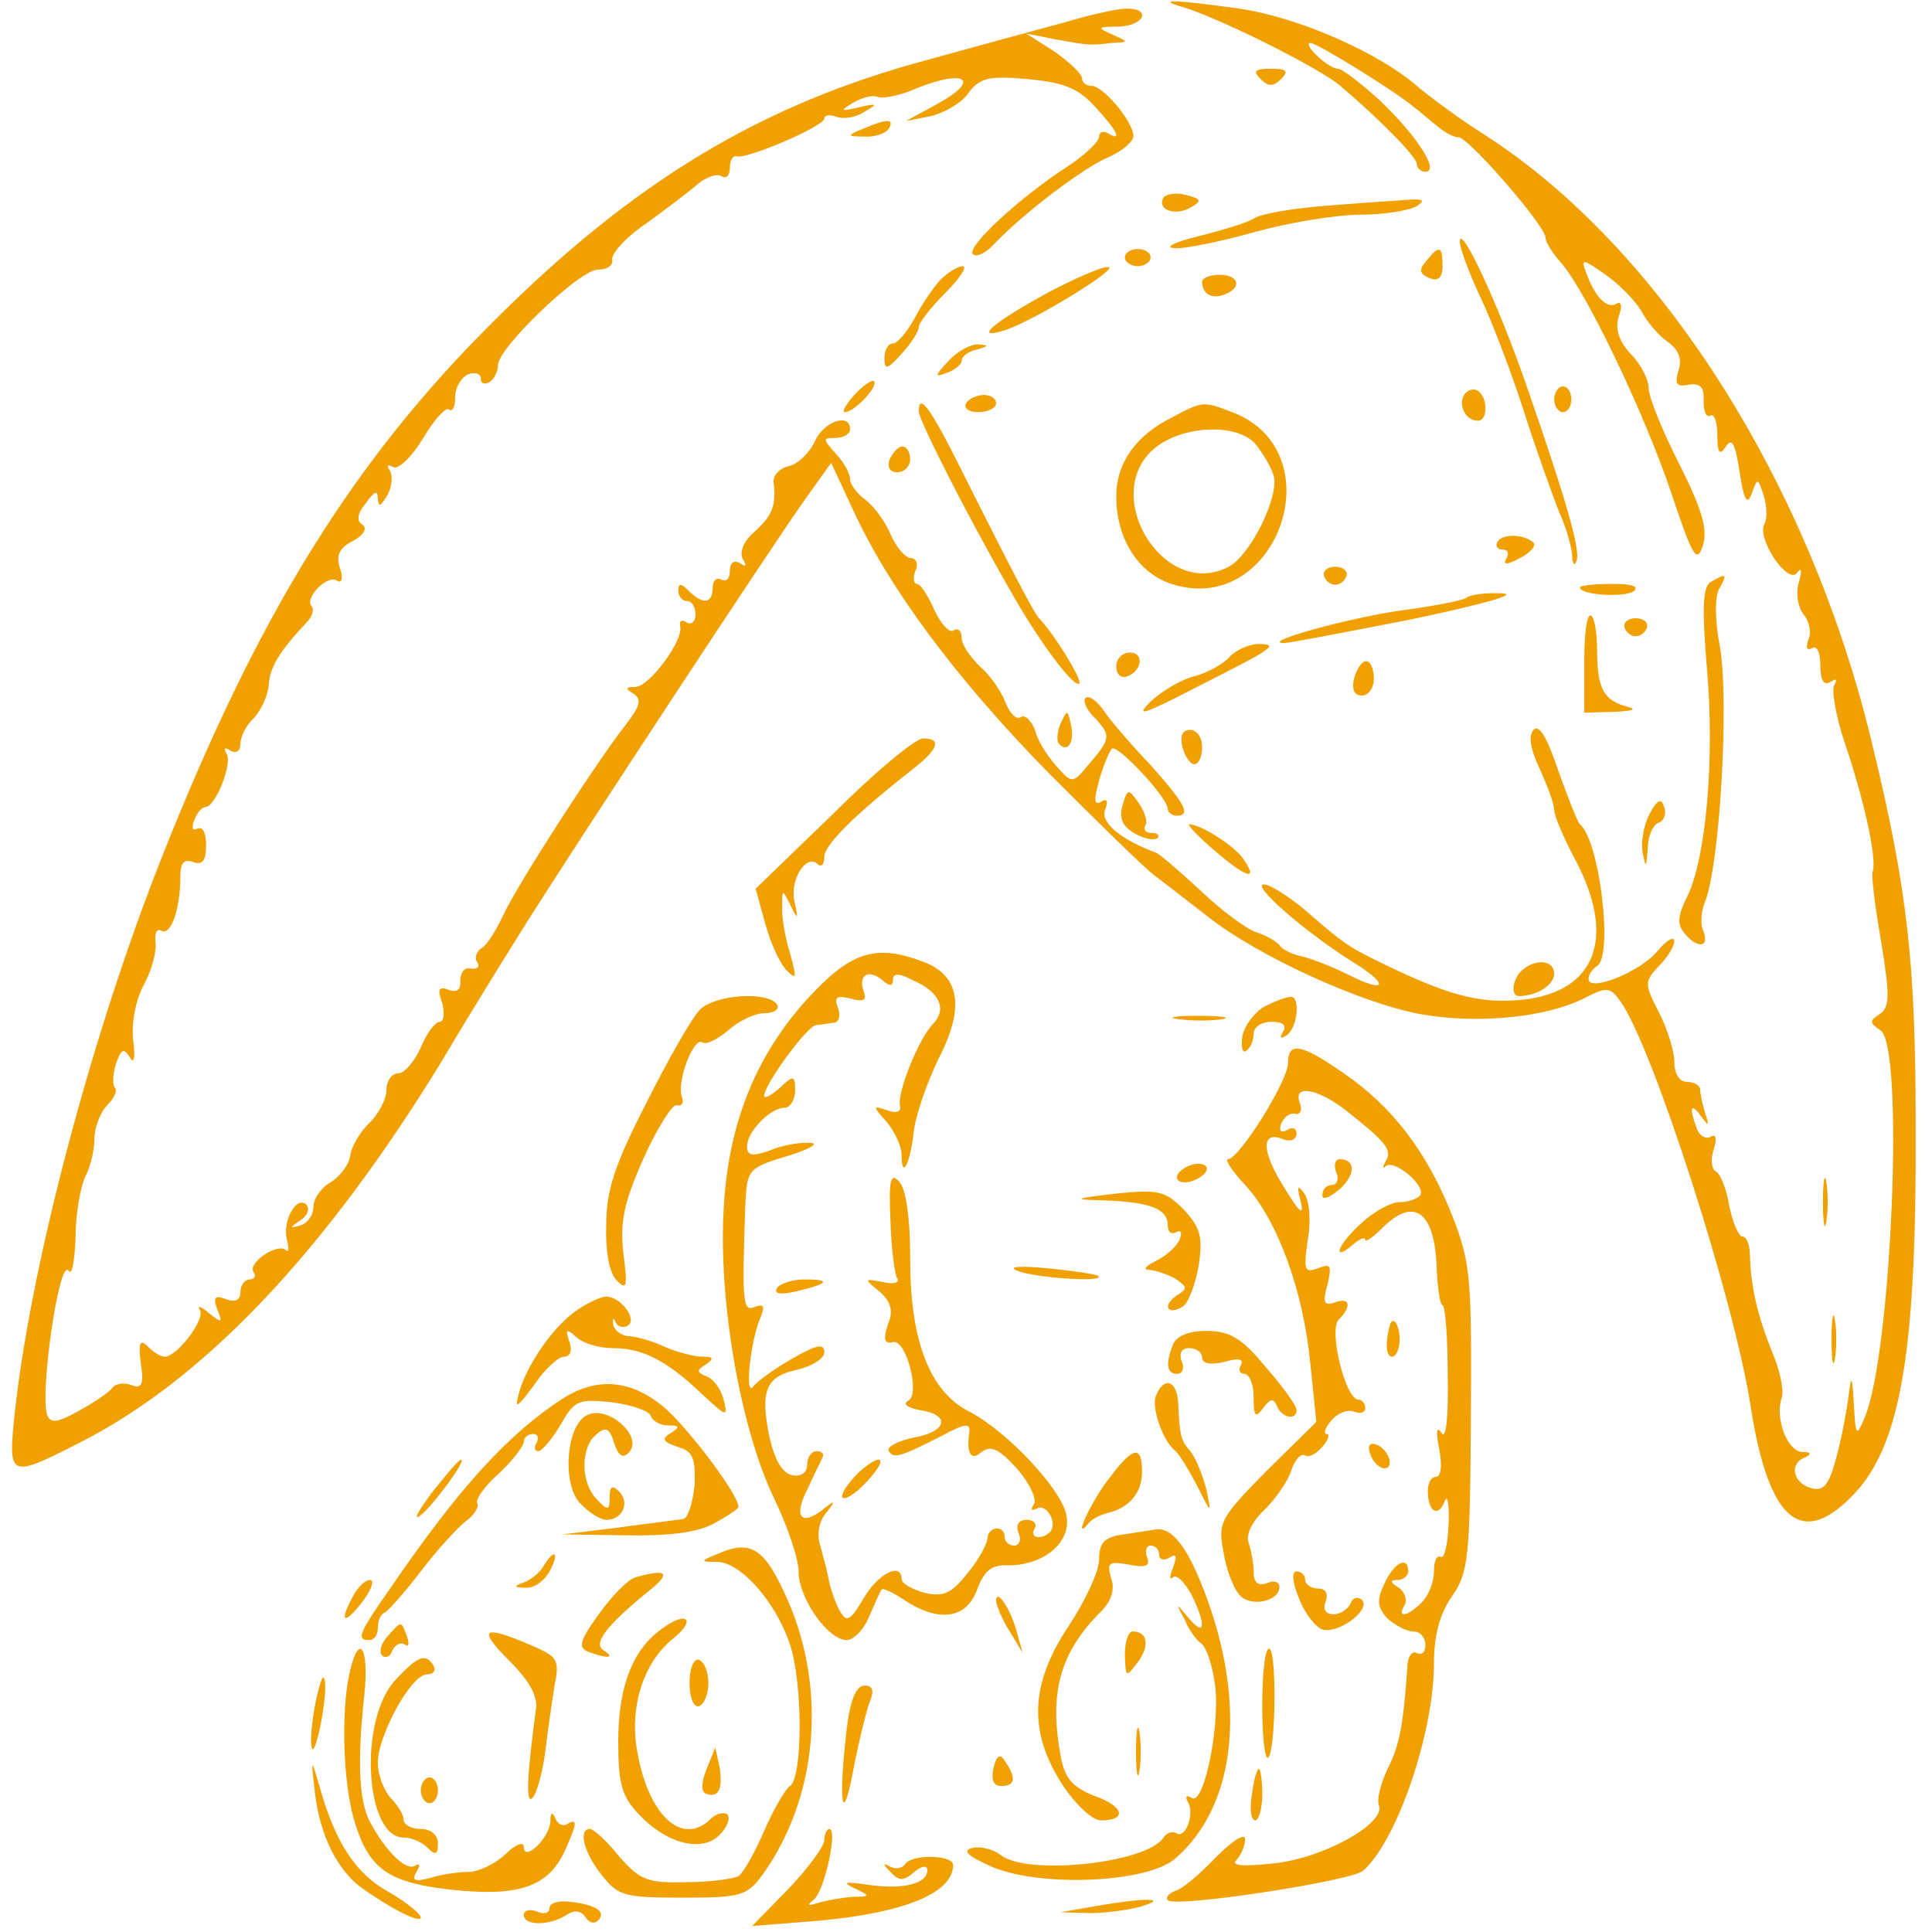 <svg version="1.0" xmlns="http://www.w3.org/2000/svg" width="225pt" height="225pt" viewBox="0 0 225 225" preserveAspectRatio="xMidYMid meet"> <g transform="translate(0,225) scale(0.1,-0.1)" fill="#f0a000" stroke="none"><path d="M1380 2241 c44 -14 156 -70 181 -91 47 -40 89 -83 89 -91 0 -5 5 -9 10 -9 17 0 -9 41 -53 83 -22 20 -44 37 -49 37 -5 0 -16 7 -24 15 -9 8 -12 15 -8 15 8 0 100 -57 121 -75 7 -5 19 -16 27 -22 8 -7 19 -13 25 -13 11 0 101 -103 101 -117 0 -5 8 -18 18 -29 29 -33 97 -175 128 -267 25 -75 30 -84 37 -63 6 19 0 41 -27 95 -20 39 -36 79 -36 89 0 10 -9 28 -21 40 -14 15 -18 29 -14 43 5 13 3 19 -3 15 -11 -6 -25 9 -35 37 -6 16 -4 16 23 -3 17 -12 35 -31 42 -43 6 -12 20 -28 30 -35 13 -9 17 -20 13 -33 -5 -16 -3 -20 12 -17 13 2 18 -3 17 -19 0 -12 3 -20 8 -17 4 3 8 -7 8 -23 0 -21 3 -24 10 -13 7 11 11 3 16 -30 5 -33 9 -39 14 -25 7 19 7 19 14 -2 4 -13 4 -27 1 -33 -10 -16 27 -72 38 -57 5 7 6 3 2 -11 -4 -13 -1 -29 5 -37 7 -8 10 -22 6 -30 -3 -9 -2 -13 4 -10 6 4 10 -5 10 -20 0 -17 4 -24 12 -19 7 4 8 3 4 -4 -3 -6 2 -37 13 -69 22 -65 37 -133 32 -148 -2 -5 3 -43 10 -83 10 -62 10 -75 -2 -83 -12 -8 -12 -10 1 -19 28 -18 13 -374 -18 -450 -10 -24 -11 -23 -13 15 -2 33 -3 35 -6 10 -2 -16 -8 -49 -14 -71 -9 -34 -15 -41 -30 -37 -21 6 -26 29 -6 36 7 4 6 6 -4 6 -18 1 -32 40 -24 63 3 8 -2 32 -11 53 -17 42 -25 76 -26 113 0 12 -4 22 -9 22 -4 0 -11 16 -15 35 -3 19 -10 38 -16 41 -5 3 -6 15 -2 26 4 13 2 18 -4 14 -5 -3 -13 1 -16 10 -9 24 -7 31 5 14 9 -12 10 -12 5 3 -3 10 -6 23 -6 28 0 5 -7 9 -15 9 -9 0 -15 9 -15 23 0 12 -8 39 -18 58 -17 33 -17 36 0 54 10 10 18 23 18 29 -1 6 -9 1 -20 -12 -20 -24 -80 -48 -80 -32 0 5 5 12 10 15 19 12 3 146 -20 165 -3 3 -14 31 -25 62 -13 38 -22 55 -29 48 -6 -6 -4 -22 7 -45 9 -20 17 -41 17 -48 0 -7 11 -33 25 -59 49 -93 22 -157 -70 -163 -45 -3 -81 7 -155 43 -41 20 -45 23 -90 62 -19 16 -41 30 -48 30 -16 0 50 -57 103 -90 44 -27 40 -38 -5 -15 -18 9 -41 18 -53 21 -11 2 -23 8 -26 12 -3 5 -15 12 -27 16 -11 3 -41 25 -66 49 -25 23 -48 43 -52 44 -40 15 -65 35 -59 50 4 10 2 14 -5 9 -8 -4 -8 3 -2 25 5 18 12 34 15 37 6 6 65 -57 65 -70 0 -4 5 -8 10 -8 18 0 10 14 -30 59 -22 23 -47 52 -55 64 -8 11 -17 18 -21 14 -3 -3 1 -13 10 -22 20 -21 20 -25 -5 -54 -20 -24 -20 -24 -38 -4 -10 11 -22 29 -25 41 -4 12 -12 20 -17 17 -5 -4 -13 4 -18 17 -5 13 -18 32 -30 42 -11 11 -21 25 -21 33 0 8 -4 12 -9 9 -5 -4 -15 7 -23 24 -7 16 -16 30 -20 30 -4 0 -5 7 -2 15 4 8 1 15 -5 15 -6 0 -17 12 -24 28 -6 15 -20 33 -29 40 -10 7 -18 18 -18 24 0 6 -7 20 -17 30 -15 17 -15 18 0 18 10 0 17 5 17 10 0 20 -31 9 -41 -14 -6 -13 -20 -27 -31 -29 -11 -3 -18 -11 -17 -19 3 -26 -1 -38 -22 -57 -13 -11 -18 -24 -14 -32 5 -8 4 -10 -3 -5 -7 4 -12 1 -12 -9 0 -9 -4 -13 -10 -10 -5 3 -10 -1 -10 -9 0 -19 -11 -21 -28 -4 -9 9 -12 9 -12 0 0 -7 5 -12 10 -12 6 0 10 -7 10 -16 0 -8 -5 -12 -10 -9 -6 4 -9 2 -8 -4 5 -16 -36 -71 -52 -71 -12 0 -12 -2 -2 -8 10 -7 7 -15 -10 -37 -35 -45 -126 -186 -142 -221 -8 -17 -19 -35 -25 -38 -6 -4 -9 -12 -5 -17 3 -5 0 -8 -8 -7 -7 2 -12 -5 -12 -14 1 -11 -4 -14 -13 -11 -12 5 -14 1 -8 -15 3 -12 2 -22 -3 -22 -5 0 -15 -13 -22 -30 -7 -16 -19 -30 -26 -30 -8 0 -14 -9 -14 -20 0 -10 -9 -27 -19 -37 -11 -10 -21 -27 -23 -38 -1 -11 -12 -25 -23 -32 -11 -6 -20 -19 -20 -29 0 -9 -7 -19 -15 -21 -13 -4 -13 -3 0 6 8 5 11 13 7 18 -12 11 -28 -19 -23 -40 3 -11 2 -16 -1 -13 -9 9 -44 -14 -38 -25 4 -5 1 -9 -4 -9 -6 0 -11 -7 -11 -15 0 -9 -6 -12 -17 -8 -13 5 -15 2 -10 -12 7 -16 5 -16 -10 -4 -9 8 -14 9 -10 3 6 -11 -27 -54 -41 -54 -5 0 -13 5 -20 12 -9 9 -11 4 -8 -20 4 -24 1 -30 -11 -25 -8 3 -18 2 -22 -3 -3 -5 -21 -17 -39 -27 -25 -14 -33 -15 -37 -5 -9 24 14 185 25 168 4 -6 7 12 8 39 0 28 6 59 11 70 6 11 11 31 11 45 0 13 7 31 15 39 8 8 12 17 9 20 -3 3 -3 15 1 28 6 17 9 19 16 8 5 -9 7 -2 4 20 -2 20 3 47 13 65 9 17 15 39 13 50 -1 10 2 15 7 12 11 -6 22 25 22 63 0 16 4 21 15 17 11 -4 15 2 15 20 0 14 -4 22 -10 19 -6 -3 -7 1 -4 9 3 9 9 16 13 16 12 0 32 51 25 62 -4 7 -2 8 4 4 7 -4 12 -1 12 8 0 8 7 22 16 30 8 9 16 26 17 38 1 21 13 40 44 73 7 7 9 15 6 19 -9 9 18 37 29 30 6 -4 8 2 4 14 -5 15 -1 24 15 32 13 7 17 15 11 19 -7 4 -6 13 4 25 10 14 14 16 14 5 1 -10 3 -9 11 4 5 9 7 22 3 29 -4 6 -3 8 4 4 6 -3 21 11 35 34 13 22 27 37 30 33 4 -3 7 3 7 14 0 12 7 23 15 27 8 3 15 1 15 -5 0 -6 4 -7 10 -4 5 3 10 12 10 20 0 20 97 113 117 111 10 0 17 5 16 11 -2 7 16 27 40 43 23 17 50 37 60 46 10 8 22 12 27 9 6 -4 10 1 10 9 0 9 3 15 8 14 11 -4 102 35 102 44 0 4 6 5 14 2 8 -3 23 -1 33 6 16 9 15 10 -7 5 -21 -5 -22 -4 -7 5 10 6 23 10 30 7 7 -2 26 2 44 10 60 24 76 9 21 -20 l-33 -18 30 6 c16 4 36 16 43 27 13 17 23 20 68 16 42 -4 59 -10 79 -32 26 -28 33 -42 15 -31 -5 3 -10 1 -10 -4 0 -6 -17 -22 -37 -35 -57 -37 -118 -94 -110 -102 4 -4 15 1 25 12 33 35 104 89 133 101 16 7 29 18 29 25 -1 17 -35 58 -49 58 -6 0 -11 4 -11 9 0 5 -15 19 -32 31 l-33 21 35 -7 c40 -7 38 -7 65 -4 20 1 20 1 0 10 -18 8 -17 9 8 9 29 1 39 21 9 21 -10 0 -42 -7 -72 -16 -30 -8 -103 -28 -161 -44 -193 -52 -341 -141 -505 -305 -162 -161 -272 -338 -383 -617 -84 -210 -158 -490 -175 -665 -6 -63 -3 -64 77 -23 144 73 285 221 422 445 36 61 81 133 98 160 52 83 293 450 325 494 l30 42 26 -56 c41 -89 118 -194 228 -306 57 -57 112 -111 123 -119 11 -8 39 -30 61 -47 58 -46 178 -101 248 -114 66 -12 146 -4 190 18 27 14 31 14 43 -3 37 -51 133 -348 152 -473 21 -134 60 -166 122 -99 53 58 71 167 70 423 0 193 -9 277 -51 450 -73 304 -247 577 -451 708 -30 19 -65 45 -79 57 -45 39 -138 80 -207 90 -79 11 -98 11 -63 1z"></path> <path d="M1468 2158 c9 -9 15 -9 24 0 9 9 7 12 -12 12 -19 0 -21 -3 -12 -12z"></path> <path d="M1005 2100 c-19 -8 -19 -9 2 -9 12 -1 25 4 28 9 7 12 -2 12 -30 0z"></path> <path d="M1355 2020 c-8 -14 13 -22 31 -12 14 8 14 10 -5 15 -11 3 -23 1 -26 -3z"></path> <path d="M1540 2010 c-36 -3 -71 -9 -79 -14 -7 -5 -37 -14 -65 -21 -28 -7 -41 -13 -28 -14 12 -1 55 8 94 19 40 11 95 20 123 20 27 0 57 5 65 10 11 7 7 9 -15 7 -16 -1 -59 -4 -95 -7z"></path> <path d="M1700 1969 c0 -8 11 -37 24 -65 13 -27 36 -87 51 -134 15 -47 34 -99 41 -117 8 -17 14 -39 15 -50 0 -10 3 -13 5 -6 5 12 -12 71 -60 209 -31 89 -75 184 -76 163z"></path> <path d="M1310 1950 c0 -5 7 -10 15 -10 8 0 15 5 15 10 0 6 -7 10 -15 10 -8 0 -15 -4 -15 -10z"></path> <path d="M1661 1946 c-9 -10 -8 -15 4 -20 10 -4 15 1 15 14 0 24 -4 25 -19 6z"></path> <path d="M1095 1924 c-8 -9 -22 -29 -30 -45 -9 -16 -20 -29 -25 -29 -6 0 -10 -8 -10 -17 0 -14 3 -14 20 5 11 12 20 26 20 31 0 5 14 23 31 40 17 17 26 31 20 31 -5 0 -17 -7 -26 -16z"></path> <path d="M1220 1909 c-64 -35 -87 -55 -51 -44 33 10 139 75 121 74 -8 0 -40 -14 -70 -30z"></path> <path d="M1400 1922 c0 -14 11 -21 26 -15 21 8 17 23 -6 23 -11 0 -20 -4 -20 -8z"></path> <path d="M1105 1830 c-17 -18 -17 -20 -2 -14 9 3 17 10 17 14 0 5 8 11 18 13 14 4 14 5 1 6 -9 0 -24 -8 -34 -19z"></path> <path d="M995 1790 c-10 -11 -15 -20 -11 -20 11 0 39 30 34 36 -3 2 -13 -5 -23 -16z"></path> <path d="M1705 1790 c-7 -12 2 -30 16 -30 12 0 12 27 0 35 -5 3 -12 1 -16 -5z"></path> <path d="M1810 1785 c0 -8 5 -15 10 -15 6 0 10 7 10 15 0 8 -4 15 -10 15 -5 0 -10 -7 -10 -15z"></path> <path d="M1125 1780 c-3 -5 3 -10 14 -10 12 0 21 5 21 10 0 6 -6 10 -14 10 -8 0 -18 -4 -21 -10z"></path> <path d="M1070 1771 c0 -10 54 -117 105 -206 34 -61 76 -117 82 -111 4 4 -31 60 -47 76 -5 5 -30 52 -92 176 -35 70 -48 87 -48 65z"></path> <path d="M1365 1764 c-42 -21 -65 -53 -65 -92 0 -49 25 -89 64 -102 123 -40 192 154 71 200 -34 13 -34 13 -70 -6z m97 -31 c8 -10 18 -26 21 -36 8 -23 -26 -93 -52 -107 -76 -40 -152 86 -85 139 33 26 95 28 116 4z"></path> <path d="M1036 1715 c-3 -9 0 -15 9 -15 8 0 15 7 15 15 0 8 -4 15 -9 15 -5 0 -11 -7 -15 -15z"></path> <path d="M1744 1619 c-3 -5 0 -9 6 -9 6 0 8 -5 4 -11 -4 -7 1 -7 16 1 12 6 19 14 16 18 -11 10 -36 11 -42 1z"></path> <path d="M1542 1579 c2 -6 8 -10 13 -10 5 0 11 4 13 10 2 6 -4 11 -13 11 -9 0 -15 -5 -13 -11z"></path> <path d="M1992 1572 c-9 -6 -10 -30 -4 -102 9 -103 -1 -219 -23 -264 -11 -22 -12 -32 -4 -42 15 -19 30 -18 23 1 -4 8 -3 23 1 33 18 42 29 236 18 299 -6 30 -6 58 -1 67 10 18 9 19 -10 8z"></path> <path d="M1840 1566 c0 -9 50 -12 62 -5 8 6 -1 9 -24 9 -21 0 -38 -2 -38 -4z"></path> <path d="M1708 1554 c-3 -3 -38 -10 -77 -15 -62 -9 -163 -37 -136 -38 6 0 73 13 150 28 80 17 125 29 104 30 -20 1 -38 -2 -41 -5z"></path> <path d="M1845 1479 l0 -59 35 1 c22 1 27 3 15 6 -27 7 -35 21 -35 65 0 20 -3 39 -7 41 -5 3 -8 -21 -8 -54z"></path> <path d="M1892 1519 c2 -6 8 -10 13 -10 5 0 11 4 13 10 2 6 -4 11 -13 11 -9 0 -15 -5 -13 -11z"></path> <path d="M1432 1485 c-7 -8 -25 -18 -39 -22 -15 -3 -39 -17 -53 -30 -19 -19 -8 -15 54 17 91 46 97 50 70 50 -10 -1 -25 -7 -32 -15z"></path> <path d="M1300 1474 c0 -9 5 -14 12 -12 18 6 21 28 4 28 -9 0 -16 -7 -16 -16z"></path> <path d="M1577 1460 c-3 -13 0 -20 9 -20 8 0 14 9 14 20 0 11 -4 20 -9 20 -5 0 -11 -9 -14 -20z"></path> <path d="M1235 1407 c-4 -10 -5 -21 -1 -24 10 -10 18 4 13 24 -4 17 -4 17 -12 0z"></path> <path d="M1377 1380 c3 -11 9 -20 14 -20 5 0 9 9 9 20 0 11 -6 20 -14 20 -9 0 -12 -7 -9 -20z"></path> <path d="M970 1302 l-90 -87 11 -40 c6 -22 17 -47 25 -55 12 -12 12 -9 4 20 -6 19 -10 44 -9 55 0 20 0 20 10 0 8 -17 9 -16 4 6 -5 26 15 56 28 42 4 -3 7 1 7 9 0 14 35 49 104 103 29 23 33 35 11 35 -9 0 -56 -39 -105 -88z"></path> <path d="M1307 1311 c-4 -15 1 -24 15 -32 11 -6 22 -8 26 -5 3 3 0 6 -7 6 -7 0 -10 4 -7 9 3 4 -1 16 -8 26 -12 17 -13 17 -19 -4z"></path> <path d="M1921 1302 c-7 -13 -10 -33 -8 -45 4 -19 4 -18 6 5 0 14 6 28 13 30 6 2 9 11 6 18 -3 11 -8 9 -17 -8z"></path> <path d="M1415 1259 c37 -32 52 -36 32 -8 -11 15 -49 39 -62 39 -3 0 10 -14 30 -31z"></path> <path d="M951 1098 c-67 -68 -102 -151 -108 -252 -7 -109 19 -258 58 -340 16 -33 29 -71 29 -86 0 -31 34 -80 56 -80 8 0 20 12 26 27 7 16 13 30 15 32 1 2 14 -4 27 -13 40 -26 72 -21 84 13 8 21 16 29 36 28 42 0 74 27 68 58 -5 30 -69 98 -113 121 -46 23 -69 82 -69 177 0 50 -5 83 -13 91 -10 11 -12 2 -10 -46 1 -32 5 -63 8 -67 3 -5 -5 -7 -17 -4 -22 4 -22 4 -4 -11 12 -10 16 -21 12 -33 -8 -21 -7 -29 4 -26 15 4 32 -60 18 -68 -7 -4 -2 -8 12 -11 37 -5 34 -25 -5 -32 -19 -4 -33 -11 -30 -16 6 -9 13 -7 62 18 26 14 33 15 32 5 -4 -26 2 -35 14 -24 11 8 20 4 41 -19 15 -17 24 -36 20 -42 -4 -6 -3 -8 3 -5 12 7 25 -17 16 -27 -10 -10 -25 -7 -18 4 3 5 -1 10 -9 10 -10 0 -13 -6 -10 -15 4 -8 1 -15 -5 -15 -6 0 -11 5 -11 10 0 15 -20 12 -20 -2 -1 -7 -11 -26 -24 -41 -18 -23 -28 -27 -49 -22 -15 4 -27 11 -27 16 0 20 -27 7 -44 -22 -16 -27 -20 -29 -28 -15 -5 9 -11 26 -13 37 -2 11 -7 29 -10 40 -4 11 -1 28 7 37 12 15 11 16 -5 3 -25 -19 -33 -6 -16 26 7 16 15 31 17 36 2 4 -1 7 -7 7 -6 0 -11 -7 -11 -16 0 -9 -7 -14 -17 -12 -12 2 -21 18 -27 45 -11 54 -4 70 33 78 17 4 31 13 31 20 0 11 -9 9 -37 -7 -21 -12 -42 -27 -46 -33 -10 -12 -3 53 8 79 6 15 5 18 -6 14 -14 -6 -15 4 -11 119 2 41 3 43 50 57 26 8 37 15 25 15 -12 1 -33 -3 -47 -9 -20 -7 -26 -6 -26 5 0 17 27 45 44 45 6 0 12 9 12 20 0 18 -2 18 -18 3 -10 -9 -18 -13 -18 -9 0 13 50 81 60 82 6 1 15 2 21 3 6 0 8 8 5 17 -5 13 -2 15 15 11 14 -4 19 -2 15 8 -7 19 5 27 21 14 9 -8 13 -8 13 0 0 8 7 8 24 -1 30 -13 39 -33 23 -50 -17 -17 -42 -80 -39 -95 2 -8 -4 -10 -15 -6 -17 6 -17 5 0 -14 9 -11 17 -28 17 -38 0 -30 10 -10 14 26 2 19 15 57 29 86 31 60 25 97 -18 113 -52 20 -81 12 -124 -32z"></path> <path d="M1775 1122 c-13 -9 -17 -32 -6 -32 21 0 41 13 41 26 0 15 -19 18 -35 6z"></path> <path d="M815 1074 c-9 -9 -37 -58 -62 -108 -37 -72 -47 -102 -47 -143 -1 -32 4 -57 13 -65 11 -11 12 -6 7 32 -4 36 0 58 23 110 16 36 34 64 39 63 6 -2 9 3 6 10 -6 18 14 70 24 63 5 -3 18 4 30 14 12 11 31 20 42 20 12 0 18 5 15 10 -10 16 -72 12 -90 -6z"></path> <path d="M1473 1078 c-11 -6 -23 -21 -26 -34 -2 -13 0 -21 4 -18 5 3 9 12 9 20 0 8 9 14 21 14 13 0 18 -4 13 -12 -4 -7 -3 -8 4 -4 13 8 17 46 5 45 -5 0 -18 -5 -30 -11z"></path> <path d="M1373 1063 c15 -2 37 -2 50 0 12 2 0 4 -28 4 -27 0 -38 -2 -22 -4z"></path> <path d="M1500 1012 c0 -21 -57 -112 -70 -112 -4 0 5 -14 20 -30 38 -41 68 -124 76 -208 l7 -68 -58 -57 c-54 -55 -57 -60 -50 -95 3 -20 12 -43 19 -50 13 -14 46 -7 46 10 0 6 -7 8 -15 4 -10 -3 -15 1 -15 13 0 11 -3 26 -6 35 -3 9 4 24 19 38 13 13 27 33 31 46 4 12 11 20 16 17 4 -3 13 2 20 10 7 8 9 15 5 15 -4 0 -2 7 5 15 7 9 19 14 27 11 7 -3 13 -1 13 4 0 6 -4 10 -8 10 -15 0 -35 81 -23 93 16 16 13 27 -5 20 -12 -4 -14 0 -8 21 5 22 4 25 -11 19 -16 -6 -17 -2 -12 33 4 22 2 46 -4 54 -8 11 -9 9 -4 -10 4 -17 -2 -12 -20 18 -27 43 -26 66 0 55 8 -3 15 0 15 7 0 6 -5 8 -11 4 -7 -4 -10 -1 -7 7 3 8 10 13 16 12 6 -2 9 4 6 12 -9 22 19 18 52 -7 47 -37 56 -47 48 -60 -4 -7 -4 -10 0 -6 10 8 47 -23 40 -34 -3 -4 -14 -8 -24 -8 -10 0 -30 -11 -44 -24 -28 -25 -36 -47 -11 -26 8 7 15 10 15 6 0 -3 9 3 20 14 36 36 60 20 63 -43 1 -26 4 -47 7 -47 3 0 6 -36 6 -81 1 -50 -2 -76 -7 -68 -6 9 -7 2 -3 -18 4 -21 2 -33 -4 -33 -6 0 -10 -9 -9 -20 1 -22 13 -27 20 -7 3 6 5 -7 4 -29 -1 -23 -5 -40 -9 -37 -5 2 -8 -5 -8 -17 0 -12 -6 -28 -14 -36 -17 -17 -30 -19 -20 -3 3 6 0 15 -7 20 -10 6 -11 9 -1 9 6 0 12 5 12 10 0 19 -17 10 -28 -15 -9 -19 -8 -27 4 -40 9 -8 22 -15 30 -15 8 0 14 -7 14 -16 0 -8 -4 -12 -10 -9 -5 3 -11 -4 -11 -17 -5 -69 -9 -90 -23 -118 -8 -17 -13 -36 -10 -43 7 -21 -65 -61 -122 -67 -36 -4 -51 -3 -44 4 5 5 10 16 10 24 0 8 -15 -2 -34 -21 -18 -19 -39 -37 -47 -39 -8 -3 -12 -8 -9 -11 9 -9 211 22 227 34 39 33 83 160 83 242 0 33 7 58 21 78 19 27 21 44 22 207 1 164 0 181 -22 237 -29 73 -69 126 -126 165 -50 35 -65 37 -65 12z"></path> <path d="M1380 890 c-20 -12 -5 -24 16 -12 9 5 12 12 7 15 -5 3 -15 2 -23 -3z"></path> <path d="M1556 885 c4 -8 1 -15 -5 -15 -6 0 -11 -5 -11 -12 0 -6 8 -3 20 7 19 17 19 35 0 35 -5 0 -7 -7 -4 -15z"></path> <path d="M2123 850 c0 -25 2 -35 4 -22 2 12 2 32 0 45 -2 12 -4 2 -4 -23z"></path> <path d="M1300 860 c-51 -6 -52 -7 -13 -8 53 -2 73 -10 73 -29 0 -8 4 -11 10 -8 5 3 7 0 4 -8 -3 -8 -15 -19 -27 -25 -14 -7 -17 -11 -7 -11 8 -1 22 -6 30 -11 13 -9 13 -11 0 -19 -17 -12 -10 -23 7 -13 7 4 15 26 19 48 5 34 2 44 -17 65 -22 22 -29 24 -79 19z"></path> <path d="M1185 770 c19 -8 103 -14 94 -6 -2 2 -29 6 -59 9 -34 3 -47 2 -35 -3z"></path> <path d="M905 750 c-4 -7 3 -8 22 -4 38 9 42 14 10 14 -14 0 -29 -5 -32 -10z"></path> <path d="M673 725 c-28 -19 -58 -62 -68 -95 -6 -22 -4 -21 17 7 12 18 28 33 35 33 7 0 10 7 6 18 -5 14 -3 15 8 5 7 -7 26 -13 42 -13 35 0 63 -14 104 -53 29 -27 31 -28 26 -8 -3 13 -12 25 -20 28 -12 5 -12 7 -1 14 10 7 9 9 -4 9 -9 0 -29 5 -45 12 -15 7 -34 12 -42 12 -8 1 -16 7 -17 14 -1 7 0 8 3 2 2 -5 9 -7 14 -4 12 7 -8 34 -25 34 -6 0 -21 -7 -33 -15z"></path> <path d="M2133 690 c0 -25 2 -35 4 -22 2 12 2 32 0 45 -2 12 -4 2 -4 -23z"></path> <path d="M1619 708 c-6 -21 -5 -38 2 -38 5 0 9 9 9 20 0 16 -7 28 -11 18z"></path> <path d="M1366 684 c-9 -23 -7 -34 5 -34 6 0 9 7 5 15 -3 9 0 15 9 15 8 0 15 -5 15 -11 0 -7 10 -9 26 -5 17 5 23 3 19 -4 -3 -5 -1 -10 4 -10 6 0 11 -12 11 -27 0 -23 2 -25 11 -13 8 11 12 12 16 3 5 -14 23 -18 23 -5 0 5 -16 27 -36 50 -28 34 -42 42 -69 42 -21 0 -35 -6 -39 -16z"></path> <path d="M655 621 c-63 -41 -120 -103 -200 -220 -38 -54 -40 -61 -25 -61 6 0 10 6 10 14 0 8 3 16 8 18 4 2 23 23 42 48 19 25 43 51 52 58 10 7 16 17 14 21 -3 4 8 20 25 35 16 15 29 32 29 37 0 5 5 9 11 9 5 0 7 -4 4 -10 -3 -5 -3 -10 2 -10 4 0 16 14 26 31 16 28 20 30 59 26 23 -3 44 -10 46 -16 2 -6 11 -11 20 -11 14 0 14 -2 3 -9 -11 -7 -9 -10 8 -16 18 -5 21 -13 20 -44 -2 -21 -8 -39 -13 -40 -6 -1 -40 -5 -76 -10 l-65 -8 73 -1 c49 -1 83 3 102 13 17 9 30 18 30 20 0 14 -52 83 -81 111 -40 37 -82 42 -124 15z"></path> <path d="M1346 624 c-5 -14 8 -52 23 -64 4 -3 15 -21 25 -40 17 -34 17 -34 11 -5 -4 16 -12 36 -18 44 -12 14 -13 17 -15 59 -2 25 -17 29 -26 6z"></path> <path d="M682 601 c-23 -14 -27 -79 -7 -101 10 -11 24 -20 31 -20 19 0 28 20 15 33 -8 8 -11 6 -11 -7 0 -15 -2 -16 -15 -2 -19 19 -19 60 -1 75 11 10 16 8 21 -9 5 -15 10 -19 17 -12 19 19 -26 58 -50 43z"></path> <path d="M1596 556 c3 -9 11 -16 16 -16 13 0 5 23 -10 28 -7 2 -10 -2 -6 -12z"></path> <path d="M1293 530 c-21 -26 -45 -77 -26 -55 4 6 15 11 23 13 25 6 40 23 40 48 0 31 -10 30 -37 -6z"></path> <path d="M504 513 c-15 -20 -23 -33 -16 -29 13 8 56 66 49 66 -3 0 -17 -17 -33 -37z"></path> <path d="M995 530 c-27 -30 -12 -34 15 -5 13 14 19 25 13 25 -5 0 -18 -9 -28 -20z"></path> <path d="M1308 463 c-22 -3 -28 -10 -28 -29 0 -14 -16 -48 -35 -77 -45 -67 -48 -123 -8 -185 15 -23 35 -42 45 -42 31 0 27 16 -6 28 -26 10 -35 20 -40 43 -15 77 -2 124 46 172 12 12 17 26 12 39 -5 18 -3 20 20 16 20 -4 26 -2 22 8 -3 8 -1 14 4 14 6 0 10 -5 10 -11 0 -5 5 -7 12 -3 8 5 9 2 4 -12 -4 -10 -4 -15 0 -11 4 4 13 -5 21 -19 18 -36 17 -52 -3 -28 -15 18 -15 18 -4 -3 5 -12 14 -24 19 -27 5 -3 12 -22 15 -42 9 -44 -11 -147 -26 -138 -6 4 -8 2 -5 -4 9 -13 -2 -44 -13 -37 -5 3 -12 0 -15 -5 -19 -30 -160 -45 -190 -20 -8 6 -22 10 -32 8 -13 -3 -7 -9 22 -22 56 -24 180 -19 213 9 67 57 83 166 43 288 -23 68 -43 98 -64 96 -7 -1 -24 -4 -39 -6z"></path> <path d="M835 440 c-20 -8 -20 -9 1 -9 27 -1 67 -46 84 -96 15 -45 15 -155 0 -165 -5 -3 -19 -27 -30 -52 -11 -26 -25 -50 -30 -53 -6 -3 -33 -7 -61 -7 -45 -1 -53 2 -78 30 -14 18 -30 32 -34 32 -14 0 -7 -28 14 -54 19 -24 26 -26 94 -26 69 0 75 2 94 28 63 89 74 213 29 317 -27 62 -43 73 -83 55z"></path> <path d="M633 426 c-4 -7 -15 -16 -23 -19 -12 -4 -12 -6 2 -6 10 -1 22 8 28 19 12 22 6 28 -7 6z"></path> <path d="M740 413 c-8 -2 -27 -21 -42 -42 -24 -33 -25 -40 -12 -45 22 -8 31 -7 17 2 -13 8 3 29 56 72 23 19 16 23 -19 13z"></path> <path d="M1513 388 c7 -18 20 -34 28 -36 20 -4 56 24 45 35 -5 4 -11 2 -13 -4 -3 -7 -12 -13 -20 -13 -9 0 -13 6 -9 15 3 9 0 15 -9 15 -8 0 -15 5 -15 10 0 6 -5 10 -10 10 -6 0 -5 -13 3 -32z"></path> <path d="M410 389 c-16 -30 -8 -31 13 -3 10 13 13 24 8 24 -6 0 -15 -9 -21 -21z"></path> <path d="M1160 385 c1 -6 7 -21 16 -35 l15 -25 -7 25 c-7 26 -24 52 -24 35z"></path> <path d="M772 354 c-35 -24 -52 -68 -52 -132 0 -49 4 -64 24 -85 32 -34 73 -45 94 -24 9 9 13 20 9 24 -4 3 -13 1 -19 -5 -33 -33 -73 3 -86 79 -9 51 7 102 41 130 28 22 18 34 -11 13z"></path> <path d="M451 344 c-7 -8 -10 -18 -6 -22 4 -4 10 -1 12 6 3 6 9 10 14 7 5 -4 6 1 3 9 -7 19 -6 19 -23 0z"></path> <path d="M593 316 c24 -24 34 -42 31 -58 -10 -74 -12 -110 -4 -102 5 5 12 30 15 54 3 25 8 60 11 78 6 30 3 33 -30 47 -54 23 -60 18 -23 -19z"></path> <path d="M1310 323 c1 -27 1 -27 15 -9 14 19 12 36 -6 36 -5 0 -9 -12 -9 -27z"></path> <path d="M405 291 c-8 -50 -4 -127 9 -166 17 -53 40 -68 114 -76 77 -8 111 4 130 46 14 31 15 38 3 31 -5 -4 -12 0 -14 6 -4 9 -6 7 -6 -3 -1 -20 -31 -48 -31 -30 0 7 -10 3 -22 -9 -12 -11 -31 -20 -42 -20 -12 0 -32 -3 -45 -7 -18 -5 -22 -3 -16 7 5 8 4 11 -2 7 -10 -6 -34 17 -52 51 -13 24 -15 71 -7 145 7 64 -8 79 -19 18z"></path> <path d="M1470 263 c0 -36 3 -63 7 -60 9 9 10 127 1 127 -5 0 -8 -30 -8 -67z"></path> <path d="M461 294 c-44 -46 -36 -184 9 -184 9 0 21 -5 28 -12 9 -9 12 -8 12 5 0 10 -8 17 -20 17 -11 0 -20 5 -20 11 0 6 -7 17 -15 25 -8 9 -15 27 -15 41 0 32 39 103 57 103 8 0 11 5 8 10 -9 15 -18 12 -44 -16z"></path> <path d="M803 290 c0 -17 5 -29 11 -27 6 2 11 14 11 27 0 13 -5 25 -11 27 -6 2 -11 -10 -11 -27z"></path> <path d="M366 259 c-4 -23 -5 -44 -2 -46 2 -2 7 14 11 37 4 23 5 43 2 46 -2 3 -7 -14 -11 -37z"></path> <path d="M986 236 c-10 -87 -5 -116 8 -46 7 36 16 72 20 81 4 10 2 16 -7 16 -10 0 -17 -17 -21 -51z"></path> <path d="M1323 210 c0 -25 2 -35 4 -22 2 12 2 32 0 45 -2 12 -4 2 -4 -23z"></path> <path d="M823 190 c-6 -15 -7 -26 -1 -29 15 -5 20 5 16 31 l-5 23 -10 -25z"></path> <path d="M1157 191 c-3 -14 0 -21 9 -21 16 0 18 9 5 28 -6 10 -10 9 -14 -7z"></path> <path d="M367 160 c6 -47 25 -86 52 -107 33 -24 71 -44 71 -36 0 4 -17 18 -38 30 -38 21 -62 58 -80 123 -10 34 -10 33 -5 -10z"></path> <path d="M1458 160 c-3 -17 -1 -30 4 -30 4 0 8 14 8 30 0 17 -2 30 -4 30 -2 0 -6 -13 -8 -30z"></path> <path d="M490 165 c0 -8 5 -15 10 -15 6 0 10 7 10 15 0 8 -4 15 -10 15 -5 0 -10 -7 -10 -15z"></path> <path d="M960 107 c0 -7 -19 -33 -42 -57 l-42 -43 76 6 c100 9 158 32 158 65 0 12 -48 13 -56 1 -3 -5 -11 -6 -17 -3 -9 5 -9 3 0 -6 10 -11 15 -11 28 0 8 7 15 8 15 2 0 -16 -29 -23 -69 -17 -27 4 -31 3 -16 -4 19 -9 19 -10 -2 -10 -12 -1 -30 -4 -40 -7 -12 -4 -14 -3 -6 3 13 9 29 83 19 83 -3 0 -6 -6 -6 -13z"></path> <path d="M640 28 c0 -6 -7 -8 -15 -4 -8 3 -15 1 -15 -4 0 -13 30 -13 50 0 9 6 17 5 22 -3 4 -6 10 -8 14 -4 11 10 -2 19 -31 22 -14 2 -25 -1 -25 -7z"></path> <path d="M1275 30 l-40 -7 35 -1 c19 0 46 4 60 8 32 10 2 10 -55 0z"></path> </g></svg>
